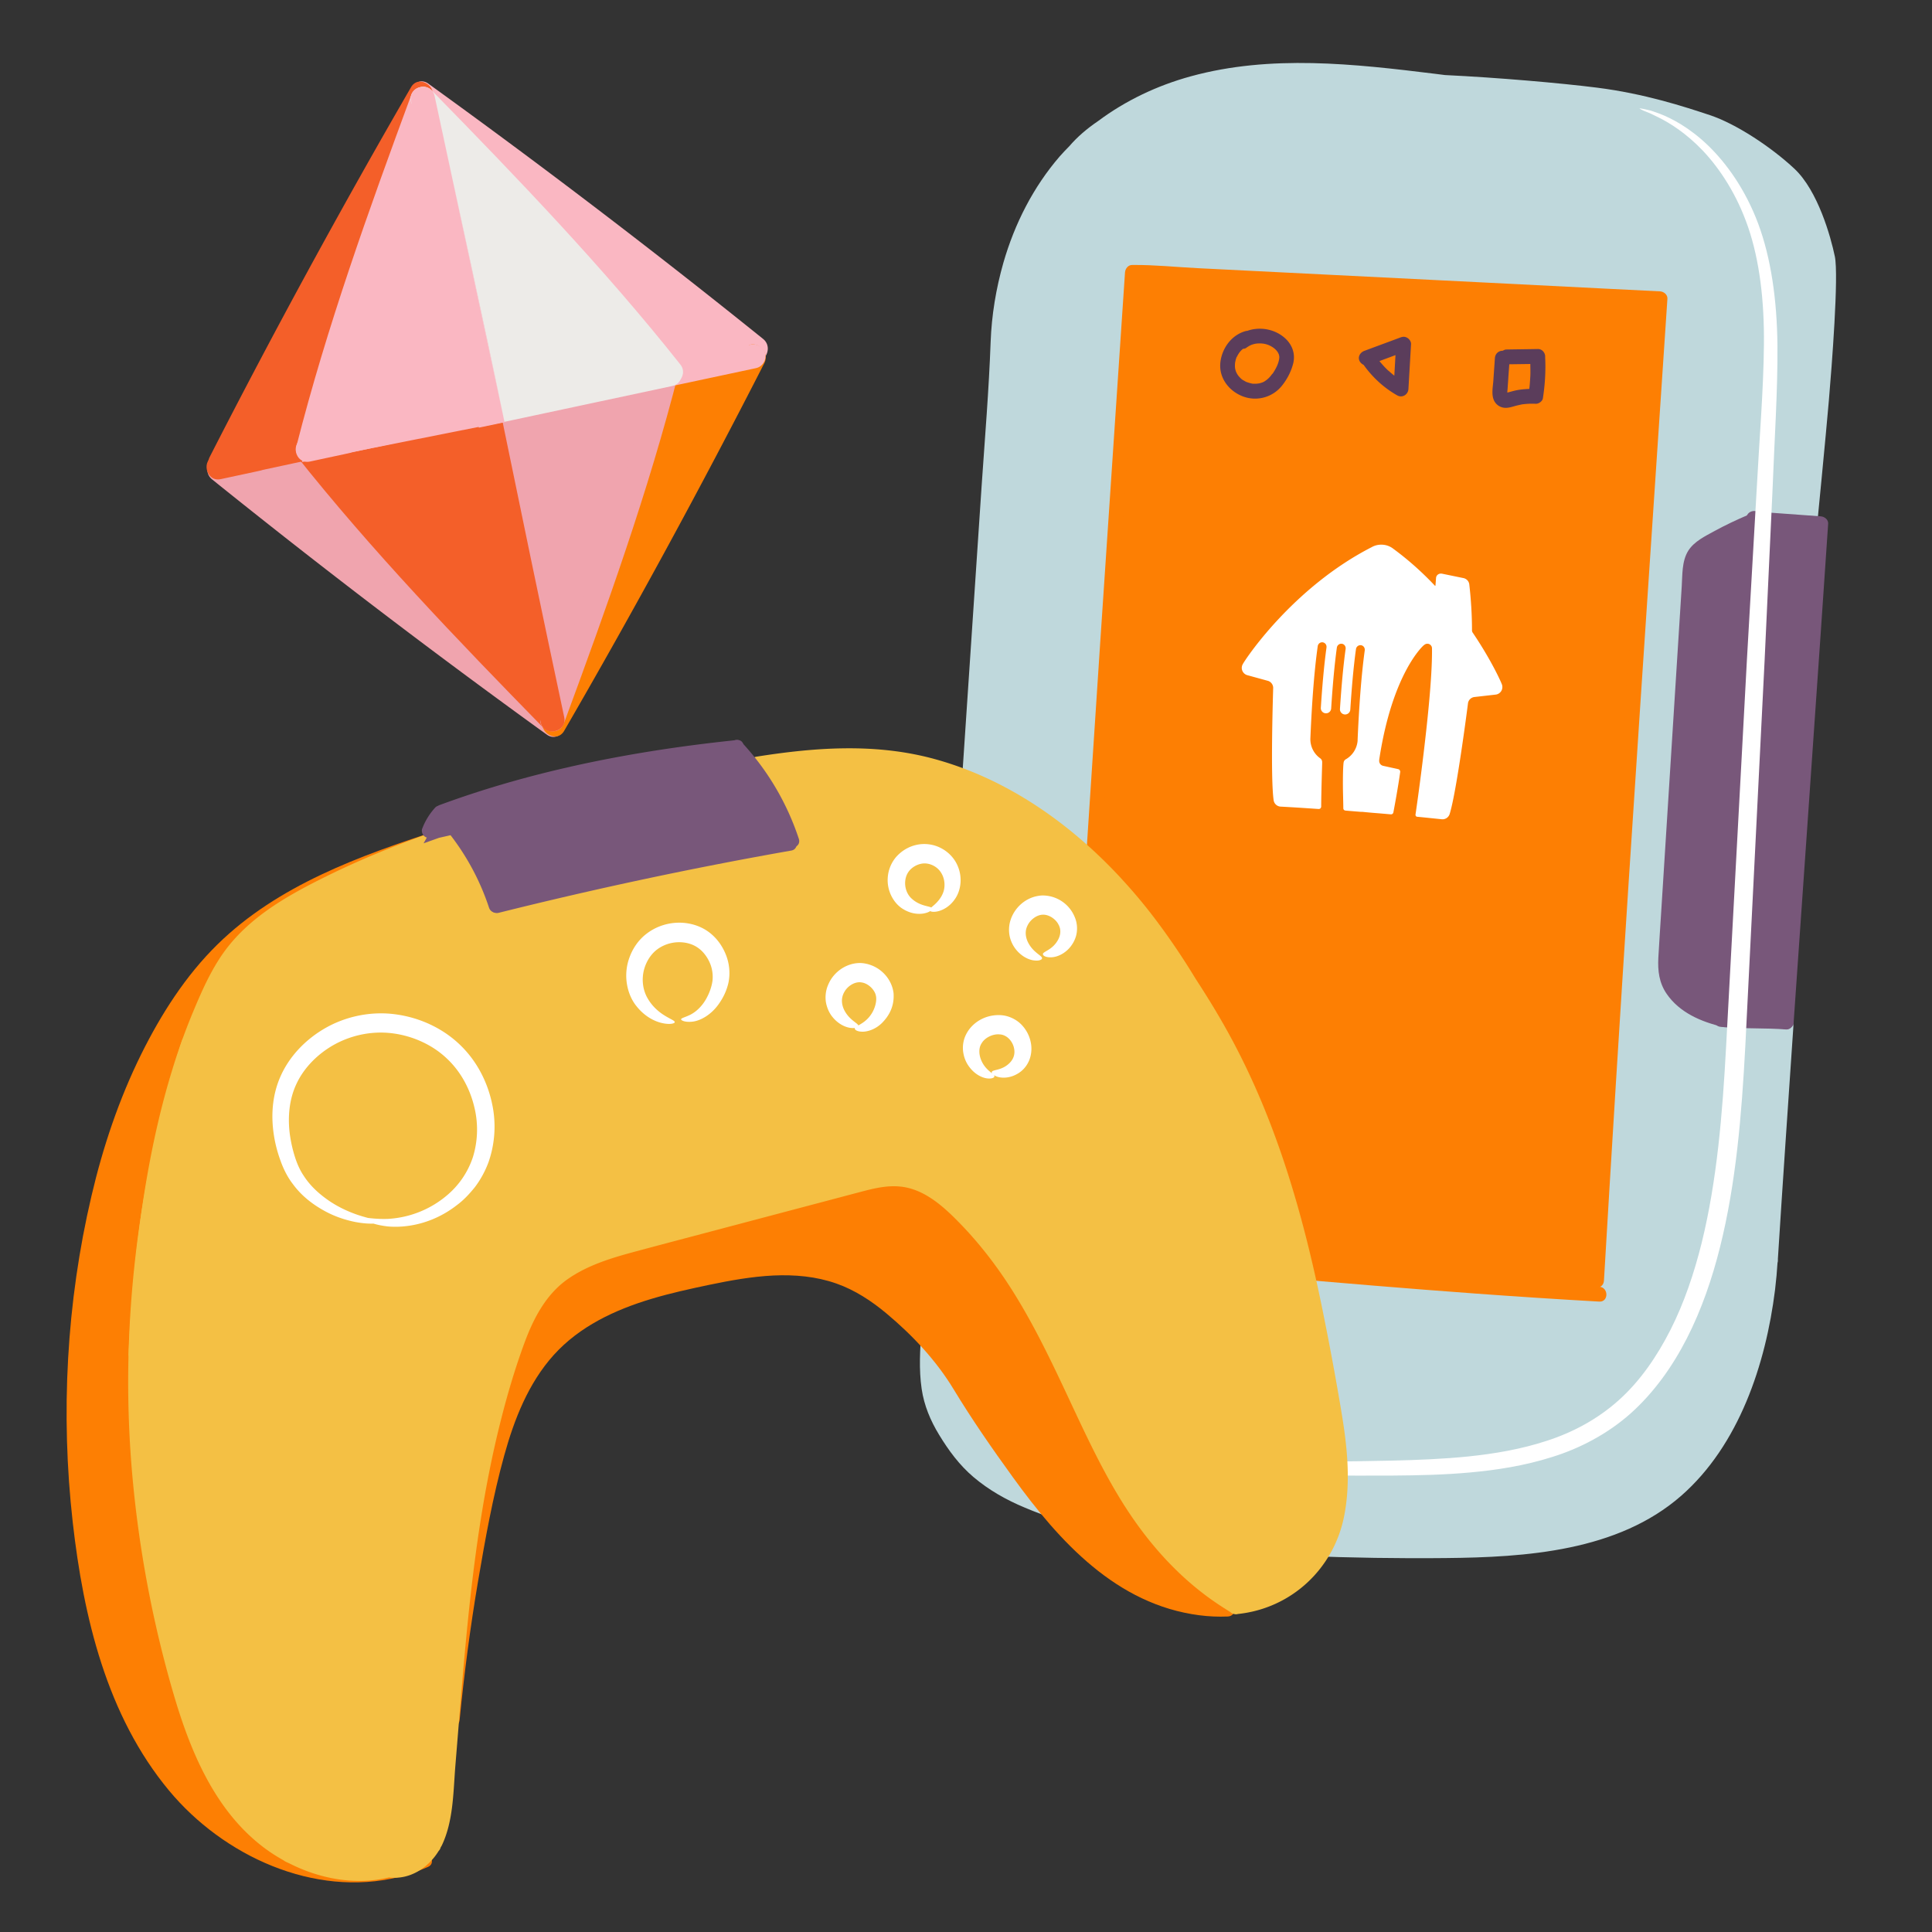 <svg id="Illustration" xmlns="http://www.w3.org/2000/svg" viewBox="0 0 200 200"><rect x="0" y="0" width="200" height="200" fill="#333333" stroke="none"/><defs><style>.cls-1{fill:#78577a}.cls-2{fill:#f0a4ae}.cls-3{fill:#fab7c2}.cls-4{fill:#f45f29}.cls-5{fill:#fff}.cls-6{fill:#fd7f03}.cls-7{fill:#f4c044}.cls-8{fill:#edebe8}.cls-9{fill:#bfd8dc}.cls-10{fill:#5b3d5b}</style></defs><path class="cls-9" d="M189.94 26.54c-.42-2.03-1.75-6.79-4.18-9.07-2.44-2.28-6.07-4.66-8.75-5.55-2.68-.89-6.78-2.23-11.72-2.85-3.72-.47-10.24-1.04-15.7-1.3-.34-.04-.68-.09-1.03-.13-8.37-1.03-17.02-2.01-25.29.26-3.47.95-6.76 2.51-9.62 4.65-1.11.75-2.12 1.61-2.96 2.59-.33.34-.67.68-.98 1.04-2.75 3.18-4.68 6.99-5.84 11.02-.76 2.66-1.22 5.43-1.32 8.2-.18 4.96-.59 9.91-.93 14.87-.68 10.08-1.35 20.15-2.02 30.23-.67 10.19-1.34 20.37-1.98 30.56-.15 2.33-.29 4.66-.44 6.99-.03.44.27.67.6.72-.16 2.33-.29 4.14-.36 5.05-.35 4.65-1.75 15.61-1.43 18.12.32 2.51 2.15 7.85 4.63 9.79 2.48 1.94 8.04 5.4 14.84 6.1 6.8.7 18.05 2.72 24.16 2.7 6.11-.01 12.2.18 16.11-.24 3.91-.41 10.4-.98 14.05-3.46 3.66-2.48 6.37-4.6 8.09-7.84 1.72-3.24 4.43-8.54 4.97-14.41.53-5.87 2.16-28.5 2.16-28.5l3.1-51.66s.92-9.41 1.22-12.92c.3-3.51 1.04-12.94.62-14.97z"/><path class="cls-4" d="m50.64 42.73-18.77 3.86 24.91 27.5-6.14-31.36z"/><path class="cls-6" d="m165.55 133.96-54.86-4.22s2.66-43 3.17-50.77 3.38-50.77 3.38-50.77l54.96 2.78-6.65 102.97z"/><path class="cls-1" d="m185 106.1-6.47-.53s-2.14-.12-3.99-2.03c-1.84-1.9-2.2-3.17-2.11-4.61s1.3-20.59 1.53-24.16 1.46-17.37 1.46-17.37 3.19-2.23 4-2.72 3.37-.4 4.71-.65 3.96.39 3.96.39-2.17 36.65-2.37 39.62-.72 12.05-.72 12.05z"/><path class="cls-4" d="M43.77 10.2c-.34.71-11.9 36.4-11.9 36.4s-9.42 1.99-9.11 1.39S43.77 10.2 43.77 10.2z"/><path class="cls-2" d="m50.64 42.73 6.74 31.23L68.9 38.83l-18.26 3.9zM31.87 46.59l-9.12 1.4 32.54 25.56L36.6 52.4l-4.73-5.81z"/><path class="cls-3" d="M44.35 10.84c.26.28 24.74 27.27 24.74 27.27l9.23-1.99-33.97-25.28z"/><path class="cls-6" d="m78 36.89-9.66 2.36-10.96 34.71L78 36.89z"/><path class="cls-3" d="M78.99 35.08A828.529 828.529 0 0 0 44.34 8.66c-1.3-.94-2.65 1.16-1.36 2.09 11.78 8.5 23.33 17.31 34.65 26.42 1.25 1.01 2.6-1.09 1.36-2.09z"/><path class="cls-4" d="M23.8 48.66c6.61-12.94 13.56-25.7 20.84-38.27.8-1.39-1.29-2.75-2.09-1.36A836.757 836.757 0 0 0 21.71 47.3c-.72 1.42 1.36 2.79 2.09 1.36z"/><path class="cls-2" d="M21.96 49.63a828.529 828.529 0 0 0 34.65 26.42c1.3.94 2.65-1.16 1.36-2.09a828.529 828.529 0 0 1-34.65-26.42c-1.25-1.01-2.6 1.09-1.36 2.09z"/><path class="cls-4" d="M30.53 46.99c7.94 10.02 16.8 19.23 25.73 28.36 1.12 1.14 2.97-.53 1.84-1.68-8.93-9.13-17.79-18.34-25.73-28.36-1-1.26-2.84.43-1.84 1.68z"/><path class="cls-6" d="M77.04 36.25a818.006 818.006 0 0 1-20.72 38.06c-.8 1.38 1.28 2.73 2.08 1.35 7.24-12.5 14.15-25.2 20.72-38.06.72-1.41-1.35-2.77-2.08-1.35z"/><path class="cls-2" d="M67.9 37.72c-3.15 12.39-7.48 24.42-11.9 36.4-.56 1.51 1.81 2.28 2.37.78 4.42-11.98 8.75-24.01 11.9-36.4.39-1.55-1.97-2.34-2.37-.78z"/><path class="cls-3" d="M69.92 39.89c2.78-.59 5.56-1.19 8.34-1.78.66-.14 1.1-.82.96-1.48s-.82-1.1-1.48-.96c-2.78.59-5.56 1.19-8.34 1.78-.66.14-1.1.82-.96 1.48s.82 1.1 1.48.96z"/><path class="cls-4" d="M49.1 41.83c2.26 10.99 4.53 21.97 6.87 32.94.33 1.57 2.77 1.05 2.44-.52-2.34-10.97-4.61-21.95-6.87-32.94-.32-1.57-2.76-1.05-2.44.52zM22.85 49.6c9.03-1.93-.56.09 8.47-1.84 1.57-.34 1.05-2.77-.52-2.44-9.03 1.93.56-.09-8.47 1.84-1.57.34-1.05 2.77.52 2.44z"/><path class="cls-3" d="M32.08 47.78c9.03-1.93-.56.09 8.47-1.84 1.57-.34 1.05-2.77-.52-2.44-9.03 1.93.56-.09-8.47 1.84-1.57.34-1.05 2.77.52 2.44z"/><path class="cls-9" d="M177.44 106.03c-.4 6.41-.81 12.82-1.21 19.23-.06.99 1.48.99 1.54 0 .41-6.41.81-12.82 1.21-19.23.06-.99-1.48-.99-1.54 0z"/><path class="cls-1" d="M180.78 53.64c-.88 13.63-1.75 27.25-2.61 40.88-.23 3.68-.46 7.36-.7 11.04-.06.99 1.48.99 1.54 0 .85-13.49 1.7-26.98 2.57-40.47.24-3.82.49-7.63.74-11.45.06-.99-1.48-.99-1.54 0z"/><path class="cls-9" d="M171.2 56.71c-.08 1.26-.16 2.52-.25 3.78-.03.4.37.79.77.77.44-.02.74-.34.77-.77.08-1.26.16-2.52.25-3.78.03-.4-.37-.79-.77-.77-.44.02-.74.34-.77.77zM184.11 106.26c-.56 8.1-1.11 16.2-1.62 24.31-.06.99 1.48.99 1.54 0 .51-8.1 1.07-16.21 1.62-24.31.07-.99-1.47-.98-1.54 0z"/><path class="cls-1" d="M185.68 105.8c.93-13.42 1.88-26.84 2.8-40.26.26-3.77.52-7.54.77-11.32.03-.44-.38-.74-.77-.77l-6.19-.45c-.53-.04-.88.12-1.39.33-1.15.49-2.29 1.03-3.39 1.63-.97.53-2.13 1.08-2.74 2.05-.68 1.08-.6 2.51-.68 3.73-.71 11.2-1.42 22.4-2.12 33.6-.1 1.6-.21 3.21-.3 4.81-.07 1.35.08 2.59.86 3.73 1.34 1.95 3.58 2.9 5.81 3.42.96.22 1.38-1.26.41-1.48-1.78-.41-3.72-1.09-4.84-2.64-.7-.97-.77-1.98-.7-3.14.08-1.31.17-2.62.25-3.93.33-5.26.66-10.52 1-15.78s.66-10.52 1-15.78c.08-1.32.16-2.63.25-3.95.03-.54.04-1.14.29-1.62s.79-.8 1.26-1.09c1-.6 2.03-1.13 3.08-1.62.54-.25 1.22-.72 1.77-.74 1.18-.05 2.43.18 3.6.26.93.07 1.86.13 2.78.2l-.77-.77c-.91 13.48-1.86 26.96-2.8 40.44-.26 3.71-.52 7.43-.77 11.14-.07.99 1.47.98 1.54 0z"/><path class="cls-6" d="M111.46 129.74c.8-13.65 1.65-27.29 2.53-40.94.84-13.02 1.71-26.04 2.58-39.06l1.44-21.54-.77.77 5.44.27 13.05.66c5.26.26 10.52.53 15.79.79 4.53.23 9.06.46 13.59.68 1.5.08 3 .15 4.5.23.69.03 1.45.17 2.14.11h.09l-.77-.77c-.86 12.82-1.72 25.65-2.57 38.47-.88 13.31-1.75 26.62-2.59 39.93-.48 7.75-.95 15.49-1.41 23.24-.06.99 1.48.99 1.54 0 .8-13.61 1.65-27.22 2.53-40.83.85-13.09 1.72-26.18 2.6-39.28l1.44-21.54c.03-.43-.38-.75-.77-.77l-5.44-.27-13.05-.66c-5.26-.26-10.52-.53-15.79-.79l-13.59-.68c-2.2-.11-4.44-.35-6.65-.33h-.09c-.44-.02-.74.37-.77.77l-2.58 38.52c-.88 13.24-1.74 26.49-2.57 39.74-.48 7.76-.95 15.52-1.41 23.28-.06.99 1.48.99 1.54 0z"/><path class="cls-9" d="M176.23 125.26c-.2 3.83-.86 7.64-1.99 11.31-1.08 3.5-2.63 6.96-4.91 9.85-4.96 6.29-13.06 7.7-20.63 7.98-4.29.16-8.59.06-12.88-.05-4.63-.12-9.28-.36-13.87-.97-4.45-.59-8.88-1.55-13.11-3.06-3.58-1.28-7-3.21-9.04-6.53-.8-1.31-1.58-2.66-1.98-4.15-.48-1.78-.47-3.64-.38-5.47.19-4.27.78-8.51 1.1-12.78.08-1.11.15-2.21.19-3.32.04-.99-1.5-.99-1.54 0-.19 4.59-.78 9.15-1.14 13.73-.29 3.7-.44 7.4 1.3 10.79.82 1.6 1.78 3.15 3.03 4.44 1.35 1.4 2.98 2.51 4.71 3.37 4.02 2.02 8.57 3.13 12.97 3.92 4.7.84 9.46 1.25 14.22 1.45 4.63.2 9.27.28 13.9.23 7.86-.09 16.78-.88 22.66-6.72 2.65-2.63 4.5-5.98 5.87-9.43 1.48-3.74 2.37-7.71 2.82-11.71.11-.96.19-1.92.24-2.88s-1.49-.99-1.54 0z"/><path class="cls-9" d="M182.48 130.57c-.23 3.9-.96 7.77-2.22 11.47-1.22 3.58-2.97 7.08-5.49 9.93-5.57 6.29-14.37 7.49-22.33 7.75-4.58.15-9.17.05-13.75-.05-4.84-.11-9.69-.34-14.51-.89-4.73-.54-9.44-1.42-13.99-2.84-3.85-1.2-7.78-2.86-10.31-6.16-.95-1.24-1.87-2.69-2.42-4.16-.67-1.8-.74-3.7-.67-5.6.16-4.42.84-8.81 1.21-13.21.09-1.14.17-2.29.22-3.44.04-.99-1.5-.99-1.54 0-.21 4.77-.91 9.49-1.28 14.24-.16 2.05-.29 4.13.01 6.17.25 1.71.91 3.28 1.8 4.74.99 1.63 2.1 3.14 3.56 4.38 1.59 1.35 3.4 2.37 5.32 3.17 4.44 1.88 9.28 2.93 14.03 3.67 4.92.77 9.89 1.14 14.86 1.33 4.88.19 9.78.27 14.67.22 8.32-.08 17.82-.7 24.39-6.45 5.98-5.24 8.75-13.62 9.71-21.3.12-1 .21-1.99.27-2.99s-1.48-.99-1.54 0z"/><path class="cls-6" d="M165.55 133.19c-14.23-.8-28.41-2.11-42.61-3.27-4.08-.34-8.16-.65-12.25-.94-.99-.07-.98 1.47 0 1.54 14.03 1 28.04 2.37 42.07 3.39 4.26.31 8.52.59 12.79.83.99.06.99-1.48 0-1.54zM162.88 40.45c-11.96-.56-23.92-1.17-35.87-1.81-3.31-.18-6.62-.35-9.93-.53-.99-.05-.99 1.49 0 1.54 11.81.63 23.62 1.26 35.43 1.84 3.46.17 6.91.34 10.37.5.99.05.99-1.49 0-1.54z"/><path class="cls-10" d="M129.09 34.25h-.05c-1.52.37-2.55 1.78-2.71 3.29-.16 1.57.87 2.91 2.27 3.47 1.45.58 3.1.15 4.08-1.05.54-.66.96-1.46 1.18-2.29.26-.99-.06-1.94-.8-2.63-1.04-.97-2.64-1.27-3.97-.78zm2.62 4.44c-.14.2-.31.41-.53.59-.08.07-.16.12-.28.2-.04.03-.09.05-.13.07-.08.04-.09.04-.02.01-.03.01-.07.03-.1.04-.1.03-.21.07-.32.09-.02 0-.25.03-.09.02-.05 0-.1 0-.15.01h-.42c-.01 0-.01 0-.04-.01a3.58 3.58 0 0 1-.57-.16c-.03-.01-.03-.01-.05-.01 0 0-.01 0-.04-.03-.04-.02-.09-.04-.13-.07-.29-.16-.32-.18-.54-.42-.27-.28-.45-.7-.46-1.07v-.15c0-.02.01-.17.01-.21.02-.13.05-.25.08-.38l.06-.18c.01-.03.01-.05.02-.05 0 0 0-.01.03-.04.07-.14.14-.27.23-.4 0 0 .08-.11.09-.12.04-.05.08-.09.13-.14.04-.05.09-.09.14-.13.01-.01.03-.02.04-.04.12 0 .24-.03.34-.1.22-.16.42-.27.59-.33.13-.04.25-.08.38-.1 0 0 .26-.03.11-.02.08 0 .16-.01.24-.01.49-.01.93.09 1.36.36.35.21.79.64.74 1.15-.06.59-.38 1.16-.7 1.64zM145.09 34.89c-1.28.48-2.57.95-3.85 1.43-.38.14-.67.53-.54.95.07.22.25.4.46.5.92 1.29 2.1 2.38 3.48 3.16.53.3 1.13-.09 1.16-.66l.27-4.63c.03-.47-.52-.91-.97-.74zm-1.35 3.5c-.35-.32-.66-.67-.94-1.01.55-.21 1.11-.41 1.66-.62l-.12 2.13c-.02-.01-.03-.03-.05-.04-.02-.02-.1-.08-.11-.09-.15-.12-.29-.25-.44-.38zM159.96 36.9c-.02-.41-.33-.78-.77-.77-1.08.02-2.16.03-3.24.05-.14 0-.27.06-.39.13h-.04c-.44.02-.74.34-.77.77-.05.78-.11 1.56-.16 2.34-.05.68-.24 1.53.13 2.15.24.41.68.65 1.15.65.36 0 .7-.12 1.04-.21.19-.05.37-.09.56-.13.08-.02.16-.03.24-.04-.12.02.12-.01.12-.01.38-.04.77-.05 1.15-.03.3.01.69-.25.74-.57.22-1.43.31-2.87.23-4.32zm-3.06 3.52c-.29.06-.57.15-.86.22v-.02c0-.15.02-.29.03-.44.02-.35.05-.69.07-1.04.03-.48.07-.96.1-1.43l2.18-.03c0 .41.02.83 0 1.24-.02.33-.04.66-.07.99-.01.14-.03.25-.04.35-.48.02-.95.06-1.42.16z"/><path class="cls-1" d="M178.53 106.34c2.12.17 4.26.06 6.38.23.41.03.77-.38.77-.77 0-.44-.35-.74-.77-.77-2.12-.17-4.26-.06-6.38-.23-.41-.03-.77.38-.77.77 0 .44.35.74.77.77z"/><path class="cls-5" d="M155.49 70.89c-.07-.23-1.07-2.49-3.03-5.39a.407.407 0 0 1-.08-.24c0-1.6-.1-3.19-.28-4.77a.764.764 0 0 0-.62-.65l-2.24-.46h-.06c-.26-.02-.5.18-.52.44l-.06.79s-.02.03-.03.03h-.02c-1.32-1.4-2.75-2.68-4.3-3.82a2 2 0 0 0-1.1-.43c-.4-.03-.8.05-1.15.25-8.21 4.2-13.15 11.7-13.35 12.12-.06.1-.09.21-.1.32-.03.35.19.68.52.8l2.22.61c.3.11.5.39.51.7-.01.4-.3 9.32.05 11.67.06.35.35.61.7.64h.02c1.32.07 2.52.15 3.83.24s.1 0 .1 0c.14.01.26-.09.27-.23v-.02c0-.78.04-2.56.1-4.44v-.15a.48.48 0 0 0-.2-.4 2.422 2.422 0 0 1-1.02-2.06c.13-3.13.36-6.73.76-9.54.03-.25.25-.43.5-.41.25.03.43.25.41.5v.03c-.26 1.87-.45 4.09-.59 6.28a.537.537 0 0 0 1.07.07c.14-2.21.33-4.44.59-6.32.03-.25.25-.43.5-.41s.43.25.41.5v.03c-.26 1.86-.45 4.07-.59 6.25a.537.537 0 0 0 1.07.07c.14-2.2.33-4.43.59-6.29.03-.25.25-.43.5-.41s.43.25.41.5v.03c-.38 2.73-.61 6.2-.74 9.25v.11c-.07.8-.52 1.52-1.22 1.92-.13.07-.21.2-.23.34 0 0-.09.46-.07 2.74.02 1 .04 1.69.04 2 0 .12.1.22.22.23l.21.02 1.35.11h.17c.59.06 1.15.11 1.69.15l1.28.11c.12.01.23-.07.26-.19.51-2.69.71-4.21.71-4.21 0-.14-.09-.26-.22-.28l-1.54-.34a.523.523 0 0 1-.41-.42.964.964 0 0 1 0-.24c1.36-8.99 4.58-11.8 4.58-11.8.05-.04.1-.08.15-.11.23-.14.52-.07.66.16.02.03.04.07.05.11.02.07.02.15.02.22.03 2.86-.49 7.69-.95 11.45-.39 3.19-.76 5.69-.76 5.69 0 .11.07.2.17.21.85.08 1.68.17 2.56.26.35.03.68-.18.8-.52.72-2.26 1.86-11.11 1.91-11.52.06-.31.3-.55.62-.61l2.28-.26c.35-.06.62-.35.65-.7.01-.11 0-.23-.04-.34z"/><path class="cls-7" d="M96.28 86.7c1.29-.33 2.63.68 2.92 1.93s-.72 2.64-1.93 3.03-2.47-.26-3.02-1.42c-.51-1.07-.34-2.41.65-3.13 1.06-.77 2.69-.76 3.62.19.38.39.98-.21.6-.6-1.11-1.13-2.93-1.27-4.29-.55-1.46.77-2.03 2.47-1.51 4.01s2.02 2.71 3.72 2.43 3.13-1.88 3.06-3.6c-.09-1.97-2.11-3.6-4.05-3.1-.53.13-.3.95.23.82zM93.22 97.47c1.29-.33 2.63.68 2.92 1.93s-.72 2.64-1.93 3.03-2.47-.26-3.02-1.42c-.51-1.07-.34-2.41.65-3.13 1.06-.77 2.69-.76 3.62.19.38.39.98-.21.6-.6-1.11-1.13-2.93-1.27-4.29-.55-1.46.77-2.03 2.47-1.51 4.01s2.02 2.71 3.72 2.43c1.67-.28 3.13-1.88 3.06-3.6-.09-1.97-2.11-3.6-4.05-3.1-.53.13-.3.95.23.82zM105.01 103.06c1.29-.33 2.63.68 2.92 1.93s-.72 2.64-1.93 3.03-2.47-.26-3.02-1.42c-.51-1.07-.34-2.41.65-3.13 1.06-.77 2.69-.76 3.62.19.38.39.98-.21.6-.6-1.11-1.13-2.93-1.27-4.29-.55-1.46.77-2.03 2.47-1.51 4.01s2.02 2.71 3.72 2.43c1.67-.28 3.13-1.88 3.06-3.6-.09-1.97-2.11-3.6-4.05-3.1-.53.13-.3.95.23.82zM108.18 91.58c1.29-.33 2.63.68 2.92 1.93s-.72 2.64-1.93 3.03c-1.26.41-2.47-.26-3.02-1.42-.51-1.07-.34-2.41.65-3.13 1.06-.77 2.69-.76 3.62.19.38.39.98-.21.6-.6-1.11-1.13-2.93-1.27-4.29-.55-1.46.77-2.03 2.47-1.51 4.01s2.02 2.71 3.72 2.43 3.13-1.88 3.06-3.6c-.09-1.97-2.11-3.6-4.05-3.1-.53.13-.3.95.23.82z"/><path class="cls-8" d="m43.77 10.2 6.87 32.53 18.44-4.62L43.77 10.2z"/><path class="cls-3" d="M33.35 45.52c3.15-12.39 7.18-22.96 11.6-34.93.56-1.51-1.81-2.28-2.37-.78-4.42 11.98-8.75 24.01-11.9 36.4-.39 1.55 1.93 1.71 2.32.16l.35-.84z"/><path class="cls-8" d="M68.58 39.4c1 1.26 2.84-.43 1.84-1.68-7.94-10.02-16.8-19.23-25.73-28.36-1.12-1.14-2.97.53-1.84 1.68"/><path class="cls-8" d="m50.71 43.99 18.88-4.03c1.57-.34 1.05-2.77-.52-2.44l-18.88 4.03c-1.57.34-1.05 2.77.52 2.44z"/><path class="cls-8" d="M42.85 11.04c8.93 9.13 17.79 18.34 25.73 28.36"/><path class="cls-3" d="M52.23 43.7c-2.24-10.86-4.93-22.93-7.24-33.77M43.77 10.2l6.5 33.85-19.01 3.78L43.77 10.2z"/><path class="cls-3" d="M44.99 9.94c-.34-1.57-2.77-1.05-2.44.52 2.32 10.84 4.79 22.95 7.02 33.81l2.66-.56"/><path class="cls-5" d="M169.71 11.22s.15.12.48.26c.16.07.36.15.6.24l.81.39c1.21.59 2.93 1.65 4.69 3.5 1.74 1.85 3.51 4.5 4.68 7.92s1.68 7.58 1.63 12.18c-.04 4.6-.47 9.69-.76 15.15-.31 5.46-.65 11.3-1 17.44-.66 12.28-1.39 25.79-2.15 39.96-.38 7.06-.95 13.95-2.52 20.35-.79 3.19-1.83 6.26-3.24 9.05-1.41 2.78-3.17 5.33-5.35 7.28-2.18 1.96-4.76 3.34-7.45 4.21-2.68.88-5.43 1.34-8.11 1.62-2.68.27-5.31.37-7.84.43-2.53.05-4.97.1-7.28.09-9.26-.04-16.72-1.03-21.81-1.97-5.1-.94-7.87-1.72-7.92-1.56-.02.07.65.33 1.96.76 1.31.4 3.25.99 5.8 1.57 5.08 1.18 12.59 2.4 21.95 2.62 2.34.06 4.78.05 7.32.04 2.55-.02 5.21-.07 7.97-.32s5.63-.69 8.5-1.6c2.87-.89 5.71-2.37 8.12-4.5 4.84-4.34 7.63-10.68 9.27-17.24 1.65-6.61 2.23-13.61 2.61-20.71.71-14.18 1.38-27.69 2-39.97.29-6.14.56-11.98.81-17.45.21-5.47.56-10.54.52-15.25-.05-4.69-.67-9-1.99-12.55-1.33-3.55-3.28-6.25-5.18-8.09-1.92-1.85-3.78-2.83-5.08-3.32-.33-.11-.62-.22-.86-.3l-.64-.15c-.35-.07-.53-.1-.54-.06z"/><path class="cls-6" d="M128.55 166.44s-.44-.2-1.05-.53c-.03-.02-.05-.03-.09-.05-.55-.3-1.22-.68-1.86-1.12-1.4-.96-5.33-4.97-6.87-6.91s-6.2-10.93-7.47-13.64c-1.27-2.71-3.31-6.76-5.28-10.24-1.97-3.48-5.31-7.13-7.99-9.71-2.68-2.58-4.44-2.16-7.47-1.99-3.03.17-17.42 4.57-21.75 5.72-4.33 1.15-8.19 2.55-10.48 3.87-2.28 1.32-3.2 3.65-4.6 6.71-.91 1.98-2.45 8.4-3.23 12.8-.74 2.83-1.28 5.72-1.81 8.58-.9 4.81-1.62 9.65-2.18 14.5-.14 1.21-.26 2.42-.38 3.63-.1.99 1.44.98 1.54 0 .47-4.81 1.1-9.61 1.91-14.38.74-4.36 1.53-8.76 2.71-13.02 1.03-3.73 2.5-7.48 5.12-10.39 2.68-2.97 6.34-4.68 10.11-5.81 1.96-.59 3.97-1.03 5.97-1.45 2.2-.46 4.41-.86 6.66-.97 2.21-.1 4.42.09 6.52.83 1.91.67 3.65 1.81 5.2 3.11 2.68 2.24 5.13 4.85 6.94 7.84 1.91 3.15 4 6.16 6.16 9.14 4.8 6.63 10.7 13.14 19.27 14.25.98.13 1.96.17 2.95.13.49-.02.73-.41.74-.79.44-.07.7-.13.7-.13zM45.37 85.95c-8.14 2.64-16.62 5.7-22.85 11.81-3.31 3.24-5.86 7.25-7.91 11.39-2.3 4.65-3.96 9.6-5.14 14.65-2.59 11.02-3.21 22.55-1.94 33.79 1.11 9.81 3.52 20.01 9.97 27.77 5.61 6.75 14.99 11.1 23.78 8.95 1.04-.26 2.05-.62 3.03-1.05.91-.4.12-1.72-.78-1.33-5.11 2.23-10.84 1.62-15.84-.66-1.63-1.81-4.4-5.03-5.42-6.92-1.47-2.73-3.15-6.93-4-10.82-.85-3.89-2.5-9.76-3.03-14.39-.52-4.63-1.16-12.37-.78-25.03.37-12.66 4.66-23.45 5.43-27.04.48-2.23 2.1-5.56 3.26-7.75 5.23-5.31 12.23-8.33 19.2-10.75 1.14-.4 2.28-.78 3.43-1.15.94-.31.54-1.79-.41-1.48z"/><path class="cls-7" d="M46.62 85.53c-4.59 1.51-9.09 3.3-13.41 5.47-3.81 1.91-7.62 4.14-10.12 7.69-1.27 1.81-2.19 3.87-3.04 5.91a64.53 64.53 0 0 0-2.18 6.02c-1.35 4.35-2.3 8.82-3 13.32-.83 5.36-1.31 10.77-1.56 16.18-.04.99 1.5.99 1.54 0 .41-9.08 1.44-18.21 3.88-26.98 1.13-4.06 2.54-8.12 4.56-11.83 2.07-3.8 5.42-6.22 9.18-8.21 4.66-2.47 9.57-4.44 14.57-6.1.94-.31.54-1.8-.41-1.48z"/><path class="cls-7" d="M138.85 146.07c-.53-3.16-1.11-6.32-1.74-9.46-2.04-10.3-4.85-20.42-9.94-29.66-1.06-1.93-2.21-3.8-3.41-5.64a72.857 72.857 0 0 0-4.16-6.15c-1.1-1.46-2.29-2.88-3.54-4.23-.02-.02-.03-.04-.05-.06l-.03-.03c-5.23-5.63-11.71-10.18-19.14-12.24-6.09-1.69-12.35-1.25-18.53-.27-.39.06-.55.33-.55.63-.08 0-.14.01-.14.01s.1.17.26.43c.01.02.03.05.04.07.8 1.32 2.92 4.82 3.2 5.36.34.66.83 2.19.83 2.19s-14.15 2.96-18.31 3.86c-4.16.89-12.21 2.87-12.21 2.87l-2.94-5.98-1.67-1.49-3 1.03-12.19 4.92s-5.37 3.35-6.54 4.26c-1.16.91-4.63 9.09-4.63 9.09l-.49 1.76c-.39-.22-.98-.14-1.15.42-4.62 14.59-6.49 29.97-5.1 45.22.69 7.56 2.11 15.07 4.24 22.36 1.71 5.85 4.2 11.92 9.16 15.77.69.54 1.43 1.02 2.2 1.45.04.02.08.06.11.08.15.09.32.17.51.25 3.22 1.64 6.93 2.29 10.33 1.46 2.11.27 4.05-.96 5.14-2.74a.74.74 0 0 0 .2-.35c.04-.08.1-.16.14-.25 1.19-2.52 1.17-5.5 1.39-8.23.49-5.95.93-11.9 1.6-17.83.67-5.91 1.58-11.8 3.02-17.57.71-2.85 1.54-5.69 2.56-8.44.93-2.5 2.21-4.95 4.44-6.52 2.11-1.48 4.62-2.22 7.08-2.88 3.05-.82 6.11-1.62 9.16-2.43l9.3-2.46c1.53-.4 3.05-.81 4.58-1.21 1.42-.38 2.9-.77 4.38-.6 2.57.28 4.62 2.25 6.33 4.03 1.63 1.7 3.09 3.55 4.41 5.5 2.45 3.64 4.38 7.59 6.24 11.55 1.83 3.89 3.6 7.82 5.87 11.48 2.29 3.69 5.1 7.02 8.56 9.65.87.66 1.77 1.26 2.7 1.83.09.1.21.17.37.2.14.04.28.04.4 0 5.57-.58 9.97-4.72 11.02-10.21.69-3.58.29-7.23-.31-10.79z"/><path class="cls-1" d="M75.7 77.93a25.25 25.25 0 0 1 5.51 9.3c.31.94 1.8.54 1.48-.41a27.131 27.131 0 0 0-5.91-9.98c-.68-.73-1.76.36-1.09 1.09z"/><path class="cls-1" d="M81.5 86.57a434.223 434.223 0 0 0-30.27 6.44c-.96.24-.55 1.73.41 1.48 10.01-2.5 20.1-4.65 30.27-6.44.97-.17.56-1.66-.41-1.48z"/><path class="cls-1" d="M81.96 87.02s-.35-.99-.83-2.19c-.39-.97-3.36-5.27-4.46-6.86.52-.42.4-1.44-.41-1.36-8.19.85-16.34 2.26-24.25 4.58-2.21.65-4.4 1.37-6.56 2.17-.02 0-.02.02-.04.02-.03.01-.05.02-.07.04-.11.04-.21.09-.29.18-.59.65-1.04 1.38-1.35 2.2-.07.18-.01.44.08.59.08.14.24.26.4.32l-.33.59 1.6-.57 1.19-.27a25.22 25.22 0 0 1 3.98 7.49c.3.92 1.74.55 1.49-.36 2.13-.51 8.96-2.13 11.55-2.71 3.08-.69 18.31-3.86 18.31-3.86z"/><path class="cls-7" d="M40.1 105.91c4.25.05 8.21 3.26 9.04 7.45.81 4.1-1.58 8.63-5.42 10.27-4.29 1.83-9.71.16-12.4-3.6-1.41-1.96-2-4.34-1.35-6.7s2.39-4.63 4.37-6.14c2.3-1.75 5.27-2.36 8.04-1.49 2.47.77 4.5 2.73 5.42 5.14.35.92 1.84.52 1.48-.41-.94-2.46-2.75-4.55-5.14-5.68-2.69-1.27-5.85-1.3-8.56-.09-2.61 1.17-4.84 3.49-6.18 6s-1.66 5.4-.56 8.07c2.1 5.07 7.87 7.91 13.2 6.98 5.07-.89 8.76-5.61 8.79-10.7.03-5.75-5.06-10.58-10.73-10.65-.99-.01-.99 1.53 0 1.54zM69.78 97.25c2.1 0 4.04 1.8 3.98 3.94-.03 1.04-.5 2.05-1.23 2.78-.87.86-2.03 1.19-3.23 1.1s-2.4-.65-3.01-1.78c-.57-1.06-.53-2.32-.08-3.41.42-1.01 1.33-2.32 2.5-2.5.58-.08 1.23 0 1.8.09.62.09 1.25.24 1.8.54 1.13.63 1.64 1.87 1.57 3.13-.08 1.35-.92 2.54-1.89 3.42-.73.67.36 1.75 1.09 1.09 1.19-1.08 2.09-2.52 2.3-4.13.19-1.51-.28-3.16-1.42-4.21-1.21-1.11-2.89-1.39-4.47-1.48-.88-.05-1.73.1-2.46.6-.67.46-1.22 1.09-1.67 1.77-.91 1.38-1.29 3.12-.86 4.74s1.63 2.85 3.23 3.37c1.59.52 3.46.42 4.9-.48a5.753 5.753 0 0 0 2.49-3.4c.88-3.38-1.9-6.74-5.35-6.73-.99 0-.99 1.54 0 1.54z"/><path class="cls-5" d="M37.54 126.1c-.04.09.81.66 2.61.86 1.76.16 4.57-.18 7.19-2.24.66-.49 1.26-1.13 1.83-1.84.55-.73 1.02-1.57 1.37-2.49.67-1.85.87-4.02.39-6.18-.46-2.15-1.52-4.32-3.28-6.02-1.75-1.7-4.11-2.83-6.65-3.18-2.54-.36-5.14.19-7.24 1.37-2.1 1.18-3.79 2.95-4.71 5.02-.93 2.08-.99 4.27-.69 6.16.15.95.4 1.85.71 2.68.3.83.72 1.65 1.23 2.31.99 1.36 2.24 2.23 3.36 2.84 1.13.61 2.2.92 3.07 1.1 1.76.34 2.75.12 2.74 0 0-.16-.95-.22-2.54-.76-.79-.28-1.73-.68-2.71-1.32-.96-.64-2-1.49-2.77-2.68-.4-.59-.69-1.24-.93-2-.24-.76-.42-1.57-.53-2.41-.2-1.67-.07-3.52.72-5.16.77-1.64 2.21-3.11 3.98-4.07 1.78-.96 3.9-1.4 6.03-1.11 2.12.29 4.11 1.23 5.55 2.61 1.46 1.37 2.4 3.19 2.83 5.01.45 1.82.34 3.65-.16 5.23a8.739 8.739 0 0 1-2.54 3.8 10.331 10.331 0 0 1-6.27 2.55c-1.66.05-2.58-.25-2.63-.09zM70.5 105.5c-.02.12.38.35 1.19.26.8-.09 1.93-.69 2.74-1.86.41-.59.76-1.25.97-2.13.19-.87.14-1.86-.2-2.79-.34-.93-.94-1.85-1.86-2.52-.92-.67-2.1-.99-3.26-.94-1.16.05-2.27.46-3.15 1.14-.89.68-1.48 1.61-1.8 2.55-.66 1.88-.16 3.83.76 4.95.91 1.15 2.01 1.63 2.76 1.77.76.15 1.19.01 1.2-.11.02-.15-.36-.28-.93-.62-.56-.33-1.33-.9-1.87-1.84-.54-.91-.73-2.24-.2-3.51.26-.63.68-1.21 1.24-1.61.57-.41 1.3-.67 2.06-.7.76-.03 1.49.16 2.05.54.57.38 1 .96 1.27 1.57.27.61.35 1.27.29 1.85-.07.57-.29 1.2-.54 1.68-.5 1-1.2 1.58-1.75 1.86-.56.28-.96.34-.97.49zM107.97 98.78c-.01.13.22.31.73.32.5.02 1.26-.2 1.92-.87.32-.34.62-.79.78-1.37.15-.58.13-1.27-.13-1.89a3.59 3.59 0 0 0-3.43-2.27c-1.66.11-2.82 1.29-3.22 2.52-.21.62-.21 1.3-.06 1.86s.43 1.01.73 1.35c.62.69 1.33.96 1.82 1 .49.05.75-.09.76-.22.04-.28-.88-.56-1.43-1.62-.27-.52-.37-1.16-.09-1.74.26-.6.94-1.14 1.58-1.16.64-.04 1.36.45 1.64 1.01.31.54.22 1.14-.07 1.64-.58 1.02-1.53 1.15-1.54 1.43zM88.5 106.5c0 .12.25.29.76.3.5.01 1.3-.2 2-.86.67-.66 1.35-1.66 1.24-3.14-.18-1.45-1.34-2.79-3.02-3.07-.86-.14-1.7.12-2.34.53-.64.42-1.11.99-1.38 1.62-.29.62-.36 1.33-.25 1.93.12.6.37 1.11.68 1.48.62.76 1.37 1.06 1.87 1.12.52.06.79-.07.8-.2.04-.28-.94-.56-1.49-1.7-.26-.56-.32-1.22.04-1.83.34-.62 1.11-1.1 1.77-.98.71.09 1.37.77 1.49 1.36.14.61-.14 1.43-.48 1.93-.7 1.07-1.72 1.2-1.71 1.5zM102.67 110.96c-.05.12.13.37.63.52.49.14 1.31.14 2.14-.39.41-.26.81-.67 1.07-1.25.25-.57.33-1.25.2-1.91a3.65 3.65 0 0 0-.97-1.86c-.52-.54-1.32-.93-2.12-.98-1.61-.1-3.02.77-3.63 2.03-.31.63-.37 1.33-.26 1.91.1.58.34 1.07.63 1.44.57.76 1.3 1.09 1.79 1.16.51.07.78-.07.79-.19.04-.29-.9-.56-1.37-1.7-.23-.55-.29-1.25.06-1.76.31-.53 1.11-.97 1.85-.9.69.03 1.25.6 1.45 1.26.2.66.03 1.22-.36 1.64-.81.87-1.8.72-1.89.98zM96.22 94.22c.02.13.32.24.86.12.52-.12 1.3-.5 1.86-1.4.56-.89.75-2.31.05-3.61-.35-.65-.93-1.22-1.65-1.57-.71-.36-1.62-.49-2.46-.3-.84.18-1.57.64-2.11 1.25a3.68 3.68 0 0 0-.87 2.13c-.11 1.45.67 2.72 1.58 3.26.9.56 1.77.56 2.29.43.54-.13.75-.37.71-.49-.05-.28-1.18-.13-2.15-1.06-.45-.43-.73-1.16-.6-1.94.07-.39.23-.73.5-1.01s.66-.51 1.07-.6c.8-.2 1.68.23 2.08.85.44.64.48 1.46.28 2.05-.21.61-.62 1.05-.93 1.33-.32.28-.55.44-.52.58z"/></svg>
